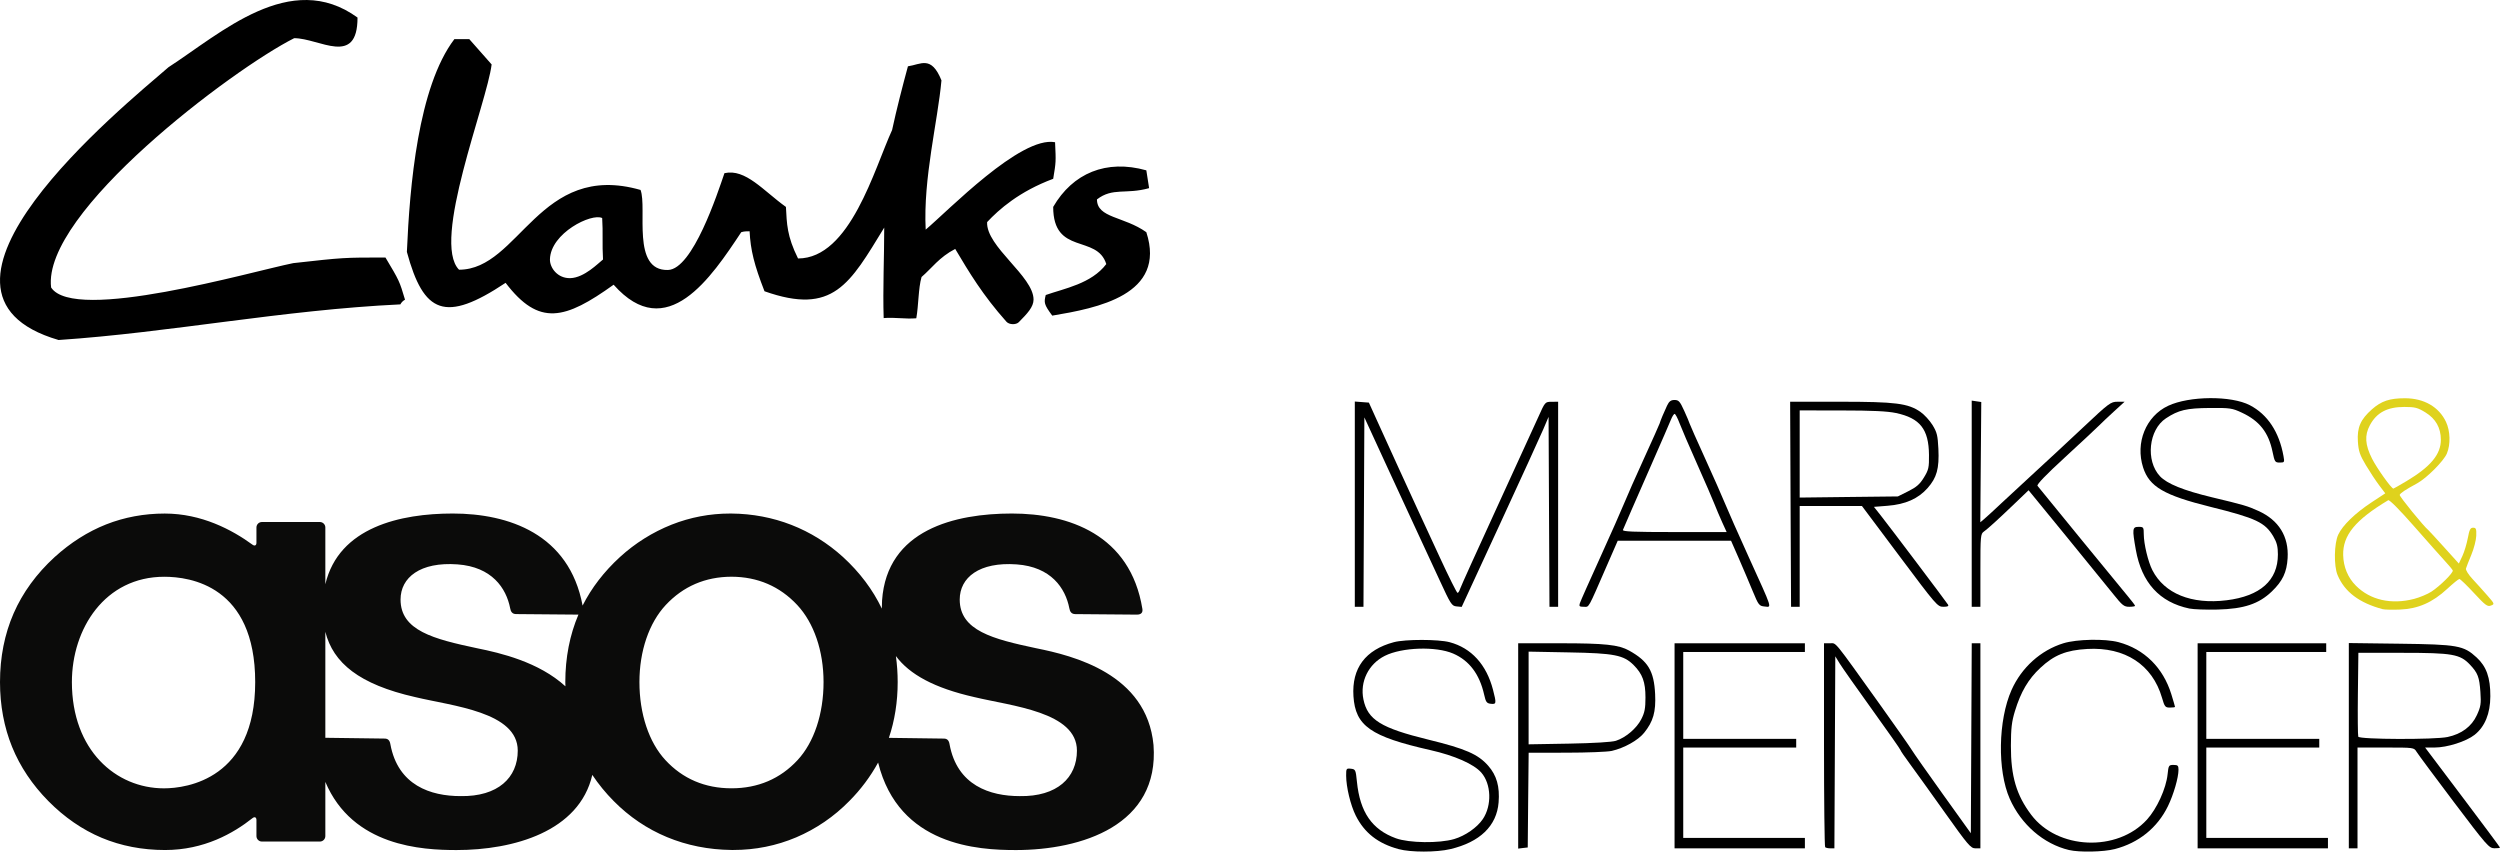 <svg width="250" height="86" viewBox="0 0 250 86" fill="none" xmlns="http://www.w3.org/2000/svg">
<path fill-rule="evenodd" clip-rule="evenodd" d="M5.858 34C-10.533 29.219 12.19 10.754 16.847 6.724C22.062 3.349 29.047 -3.118 35.752 1.756C35.752 6.724 31.934 3.818 29.419 3.818C23.272 6.911 4.181 21.252 5.112 28.751C7.44 32.312 25.135 27.157 29.326 26.313C34.355 25.751 34.355 25.751 38.546 25.751C39.943 28.095 39.943 28.095 40.502 29.968C40.303 30.074 40.141 30.238 40.036 30.438C28.208 31.001 17.033 33.251 5.858 34ZM100.641 32.169C98.254 29.487 96.918 27.237 95.521 24.893C93.911 25.726 93.184 26.818 92.155 27.7C91.829 28.814 91.861 30.548 91.629 31.828C90.511 31.922 89.484 31.713 88.367 31.808C88.273 28.902 88.423 25.665 88.423 22.759C84.978 28.383 83.341 31.563 76.45 29.126C75.425 26.502 75.052 25.002 74.96 23.127C74.68 23.127 74.401 23.127 74.122 23.221C71.141 27.721 66.671 34.47 61.363 28.471C56.52 31.94 53.913 32.69 50.56 28.283C44.507 32.314 42.365 31.376 40.688 25.191C40.968 18.63 41.806 8.693 45.438 3.913H46.928L49.163 6.444C48.697 10.287 43.11 24.159 45.904 26.971C51.957 26.971 53.904 16.09 64.056 18.995C64.741 20.836 63.116 27.096 66.798 26.998C69.271 26.932 71.753 19.34 72.445 17.317C74.559 16.837 76.358 19.098 78.593 20.692C78.686 22.378 78.686 23.597 79.803 25.847C85.019 25.847 87.441 16.848 89.209 13.005C89.676 10.85 90.234 8.694 90.793 6.631C92.096 6.443 93.121 5.506 94.146 8.037C93.773 12.162 92.306 17.836 92.569 22.962C94.804 21.086 102.062 13.568 105.507 14.223C105.6 16.192 105.6 16.192 105.32 17.88C101.916 19.149 99.886 20.954 98.712 22.209C98.591 24.666 103.356 27.623 103.355 29.956C103.353 30.697 102.744 31.342 101.875 32.221C101.603 32.493 100.923 32.487 100.641 32.169ZM105.225 31.563C104.389 30.439 104.389 30.251 104.574 29.501C106.437 28.845 109.138 28.375 110.628 26.407C109.696 23.408 105.319 25.564 105.319 20.69C107.275 17.315 110.628 15.909 114.633 17.034C114.725 17.597 114.818 18.158 114.911 18.814C112.583 19.47 111.279 18.72 109.696 19.94C109.696 21.814 112.397 21.626 114.633 23.219C116.681 29.501 109.696 30.813 105.225 31.563ZM57.042 27.814C55.761 27.857 54.976 26.776 54.994 25.939C55.052 23.308 59.171 21.278 60.218 21.805C60.311 23.212 60.209 24.449 60.302 25.948C59.836 26.311 58.44 27.767 57.042 27.814Z" fill="black"/>
<path d="M139.872 84.914C137.805 84.357 136.439 83.289 135.573 81.555C135.054 80.515 134.62 78.709 134.615 77.567C134.613 76.851 134.634 76.82 135.09 76.872C135.549 76.925 135.573 76.979 135.693 78.175C135.996 81.214 137.198 82.957 139.59 83.828C140.907 84.307 143.92 84.347 145.418 83.906C146.529 83.578 147.714 82.752 148.282 81.91C149.202 80.545 149.131 78.4 148.128 77.257C147.382 76.407 145.461 75.559 143.04 75.011C137.055 73.657 135.536 72.592 135.345 69.621C135.165 66.816 136.54 64.979 139.391 64.217C140.517 63.917 143.832 63.919 144.965 64.22C147.131 64.797 148.643 66.454 149.298 68.967C149.656 70.344 149.641 70.444 149.082 70.379C148.668 70.331 148.583 70.214 148.412 69.455C147.952 67.413 146.922 66.05 145.317 65.356C143.594 64.612 140.203 64.724 138.486 65.582C136.845 66.401 135.975 68.172 136.343 69.943C136.766 71.981 138.098 72.805 142.838 73.964C146.555 74.874 147.803 75.419 148.823 76.577C149.668 77.537 149.987 78.664 149.86 80.242C149.672 82.593 147.993 84.214 145.022 84.914C143.641 85.24 141.081 85.239 139.872 84.914Z" fill="black"/>
<path d="M206.899 85.001C204.36 84.398 202.115 82.456 200.973 79.874C199.726 77.056 199.811 72.018 201.155 68.997C202.155 66.752 204.068 65.029 206.343 64.326C207.678 63.914 210.51 63.858 211.855 64.217C214.428 64.905 216.313 66.765 217.135 69.43C217.337 70.085 217.502 70.652 217.502 70.69C217.502 70.727 217.273 70.758 216.993 70.758C216.524 70.758 216.462 70.681 216.198 69.773C215.238 66.471 212.497 64.682 208.727 64.896C206.611 65.017 205.409 65.502 204.029 66.793C202.825 67.919 202.086 69.177 201.495 71.106C201.172 72.162 201.095 72.821 201.09 74.581C201.082 77.621 201.641 79.518 203.124 81.483C205.757 84.973 211.715 85.223 214.689 81.969C215.692 80.872 216.612 78.852 216.76 77.424C216.851 76.538 216.88 76.493 217.353 76.493C217.781 76.493 217.85 76.56 217.85 76.978C217.85 77.764 217.36 79.454 216.795 80.615C215.744 82.776 213.867 84.291 211.482 84.906C210.352 85.198 207.936 85.248 206.899 85.001Z" fill="black"/>
<path d="M151.818 64.327V74.591V84.86L152.296 84.8L152.774 84.746L152.817 80.01L152.866 75.275L156.64 75.269C158.717 75.267 160.761 75.187 161.18 75.09C162.432 74.802 163.806 74.033 164.411 73.282C165.325 72.147 165.599 71.183 165.513 69.415C165.402 67.098 164.808 66.11 162.907 65.055C161.864 64.476 160.492 64.327 156.043 64.327H151.818ZM152.861 65.163L156.901 65.24C161.429 65.321 162.362 65.504 163.368 66.51C164.249 67.391 164.547 68.206 164.547 69.747C164.547 70.847 164.466 71.264 164.123 71.93C163.652 72.846 162.572 73.762 161.587 74.08C161.191 74.208 159.371 74.318 156.901 74.363L152.861 74.433V69.801V65.163Z" fill="black"/>
<path d="M167.456 74.581V64.329H173.972H180.489V64.763V65.198H174.407H168.324V69.542V73.886H173.972H179.62V74.321V74.755H173.972H168.324V79.273V83.791H174.407H180.489V84.313V84.834H173.972H167.456V74.581Z" fill="black"/>
<path d="M182.516 84.718C182.453 84.655 182.4 80.041 182.4 74.466V64.329H182.992C183.662 64.329 183.239 63.81 188.059 70.546C189.582 72.675 190.985 74.677 191.176 74.994C191.367 75.311 192.775 77.315 194.304 79.447L197.084 83.324L197.129 73.826L197.174 64.329H197.607H198.04V74.582V84.834H197.534C197.074 84.834 196.796 84.507 194.465 81.228C193.055 79.245 191.484 77.058 190.974 76.368C190.464 75.678 190.046 75.066 190.046 75.006C190.046 74.947 188.771 73.127 187.212 70.961C185.653 68.795 184.187 66.71 183.954 66.327L183.53 65.632L183.485 75.233L183.44 84.834H183.036C182.814 84.834 182.58 84.782 182.516 84.718Z" fill="black"/>
<path d="M219.762 74.581V64.329H226.191H232.621V64.763V65.198H226.626H220.631V69.542V73.886H226.278H231.926V74.321V74.755H226.278H220.631V79.273V83.791H226.713H232.795V84.313V84.834H226.278H219.762V74.581Z" fill="black"/>
<path d="M234.882 64.305V74.569V84.833H235.316H235.751V79.793V74.754H238.575C241.39 74.754 241.399 74.755 241.659 75.183C241.802 75.418 243.484 77.686 245.395 80.217C248.673 84.557 248.903 84.819 249.435 84.827C249.746 84.832 250 84.799 250 84.757C250 84.714 248.312 82.446 246.253 79.717L242.512 74.754H243.456C244.71 74.754 246.619 74.148 247.459 73.483C248.49 72.667 249.028 71.351 249.034 69.627C249.04 67.767 248.647 66.654 247.66 65.745C246.363 64.55 245.777 64.445 239.965 64.371L234.882 64.305ZM235.838 65.283H240.269C245.248 65.283 246.004 65.418 246.992 66.461C247.778 67.292 247.938 67.709 248.04 69.193C248.121 70.383 248.082 70.649 247.687 71.512C247.167 72.647 246.162 73.4 244.76 73.7C243.471 73.977 235.935 73.95 235.827 73.668C235.78 73.546 235.763 71.611 235.789 69.367L235.838 65.283Z" fill="black"/>
<path d="M218.934 60.853C215.953 60.225 214.169 58.268 213.583 54.982C213.21 52.889 213.234 52.686 213.854 52.686C214.351 52.686 214.375 52.72 214.377 53.424C214.381 54.391 214.807 56.174 215.235 57.013C216.432 59.36 219.147 60.462 222.661 60.027C226.032 59.61 227.79 58.04 227.79 55.447C227.79 54.661 227.686 54.249 227.338 53.654C226.51 52.243 225.613 51.819 221.046 50.685C216.401 49.531 214.934 48.675 214.313 46.754C213.513 44.277 214.591 41.618 216.817 40.579C218.945 39.584 223.127 39.554 224.983 40.52C226.756 41.442 227.916 43.194 228.349 45.605C228.462 46.232 228.448 46.256 227.972 46.256C227.505 46.256 227.465 46.195 227.254 45.176C226.856 43.246 225.952 42.093 224.193 41.27C223.217 40.813 223.012 40.783 220.978 40.798C218.655 40.814 217.847 41.005 216.593 41.833C214.866 42.973 214.544 46.065 215.991 47.618C216.696 48.376 218.357 49.047 221.213 49.732C224.385 50.491 224.751 50.599 225.844 51.094C227.88 52.016 228.891 53.651 228.762 55.814C228.678 57.227 228.261 58.108 227.186 59.142C225.887 60.392 224.398 60.89 221.76 60.956C220.613 60.985 219.342 60.938 218.934 60.853Z" fill="black"/>
<path d="M240.491 39.825C238.964 39.825 238.137 40.102 237.206 40.922C236.052 41.938 235.697 42.751 235.789 44.153C235.851 45.112 235.979 45.496 236.587 46.515C236.986 47.184 237.585 48.091 237.917 48.53L238.526 49.334L237.163 50.23C235.517 51.313 234.261 52.528 233.823 53.466C233.409 54.353 233.373 56.587 233.758 57.507C234.459 59.186 235.925 60.293 238.27 60.917C238.461 60.968 239.243 60.986 240.008 60.955C241.812 60.882 243.248 60.25 244.722 58.886C245.307 58.344 245.855 57.899 245.938 57.898C246.021 57.896 246.677 58.525 247.393 59.299C248.537 60.532 248.741 60.689 249.088 60.558C249.477 60.411 249.471 60.392 248.74 59.554C248.332 59.086 247.665 58.345 247.258 57.908C246.85 57.472 246.553 56.998 246.595 56.855C246.637 56.712 246.877 56.093 247.133 55.481C247.389 54.869 247.613 54.009 247.627 53.569C247.649 52.884 247.602 52.771 247.312 52.771C247.035 52.771 246.938 52.963 246.78 53.814C246.673 54.387 246.429 55.194 246.237 55.606L245.884 56.355L244.423 54.737C243.619 53.847 242.913 53.08 242.854 53.032C242.387 52.657 239.923 49.632 239.97 49.491C240.031 49.309 240.505 48.993 241.713 48.335C242.673 47.811 244.375 46.102 244.689 45.348C245.067 44.44 245.031 43.105 244.602 42.193C243.896 40.69 242.399 39.825 240.491 39.825ZM240.432 40.694C241.498 40.694 241.765 40.763 242.544 41.242C243.57 41.874 244.08 42.776 244.086 43.963C244.094 45.435 243.06 46.676 240.633 48.123C239.951 48.529 239.37 48.861 239.34 48.861C239.14 48.861 237.692 46.833 237.206 45.869C236.504 44.479 236.445 43.532 236.989 42.519C237.665 41.257 238.728 40.694 240.432 40.694ZM238.819 50.023C238.941 49.95 239.952 50.97 241.42 52.641C242.743 54.146 244.138 55.719 244.521 56.133C244.904 56.546 245.243 56.956 245.276 57.045C245.354 57.263 244.002 58.606 243.136 59.168C242.754 59.417 241.973 59.743 241.404 59.891C239.119 60.482 237.024 60.005 235.588 58.566C234.789 57.765 234.344 56.697 234.317 55.508C234.272 53.526 235.528 51.999 238.819 50.023Z" fill="#DFD21D"/>
<path d="M135.481 50.417V40.154L136.185 40.208L136.889 40.261L137.676 41.999C138.767 44.411 140.953 49.194 141.725 50.861C142.079 51.626 143.101 53.835 143.996 55.77C144.891 57.706 145.682 59.289 145.754 59.289C145.826 59.289 145.939 59.113 146.005 58.898C146.071 58.683 147.707 55.067 149.64 50.861C151.573 46.656 153.459 42.533 153.832 41.699C154.508 40.186 154.511 40.183 155.161 40.179L155.813 40.174V50.427V60.68H155.38H154.947L154.902 51.183L154.857 41.686L154.336 42.911C154.049 43.584 152.094 47.86 149.992 52.412L146.169 60.689L145.656 60.641C145.175 60.596 145.069 60.431 143.945 57.986C143.286 56.552 142.38 54.597 141.931 53.642C141.483 52.686 140.063 49.617 138.776 46.822L136.437 41.74L136.392 51.21L136.347 60.68H135.914H135.481V50.417Z" fill="black"/>
<path d="M167.452 39.999C167.084 39.999 166.911 40.131 166.703 40.569C166.398 41.211 166.035 42.085 165.964 42.345C165.938 42.44 165.24 44.004 164.411 45.82C163.582 47.636 162.683 49.669 162.413 50.338C162.142 51.008 161.062 53.448 160.013 55.758C158.963 58.068 158.05 60.12 157.987 60.32C157.889 60.63 157.947 60.678 158.378 60.678C158.939 60.678 158.731 61.047 160.691 56.551L161.772 54.075H167.441H173.105L173.887 55.856C174.315 56.835 174.936 58.302 175.272 59.114C175.852 60.517 175.916 60.598 176.467 60.651C177.197 60.721 177.295 61.035 174.897 55.758C173.848 53.448 172.769 51.008 172.497 50.338C172.225 49.669 171.325 47.636 170.499 45.82C169.672 44.004 168.978 42.44 168.956 42.345C168.935 42.249 168.695 41.682 168.424 41.085C167.993 40.136 167.87 39.999 167.452 39.999ZM167.463 41.389C167.54 41.389 167.758 41.8 167.946 42.301C168.134 42.803 168.934 44.66 169.722 46.428C170.51 48.197 171.288 49.995 171.454 50.425C171.621 50.855 171.96 51.657 172.209 52.206L172.665 53.206H167.436C163.32 53.206 162.223 53.159 162.293 52.989C162.481 52.534 163.574 50.026 165.193 46.342C166.117 44.239 166.976 42.264 167.099 41.954C167.223 41.643 167.386 41.389 167.463 41.389Z" fill="black"/>
<path d="M179.014 40.173L179.057 50.425L179.106 60.678H179.535H179.969V55.639V50.599H183.081H186.193L189.967 55.639C193.631 60.533 193.753 60.678 194.333 60.678C194.767 60.678 194.897 60.618 194.8 60.461C194.621 60.171 188.955 52.659 188.082 51.555L187.393 50.686L188.761 50.577C190.546 50.437 191.823 49.87 192.764 48.802C193.681 47.76 193.933 46.853 193.839 44.886C193.774 43.54 193.694 43.22 193.247 42.497C192.963 42.038 192.421 41.45 192.041 41.188C190.794 40.33 189.56 40.173 184.015 40.173H179.014ZM179.969 41.041L184.183 41.047C187.215 41.049 188.731 41.119 189.598 41.302C192.003 41.812 192.874 42.918 192.899 45.489C192.912 46.755 192.865 46.976 192.394 47.748C191.985 48.419 191.648 48.713 190.83 49.122L189.788 49.643L184.879 49.698L179.969 49.757V45.397V41.041Z" fill="black"/>
<path d="M197.171 50.37V40.06L197.649 40.131L198.127 40.201L198.079 46.214L198.031 52.227L198.426 51.895C198.644 51.713 199.447 50.974 200.212 50.253C200.977 49.532 202.499 48.123 203.595 47.122C204.692 46.12 206.815 44.147 208.315 42.737C210.908 40.299 211.075 40.174 211.75 40.174H212.46L211.375 41.165C210.779 41.71 210.095 42.356 209.856 42.6C209.617 42.844 208.112 44.247 206.511 45.718C204.598 47.474 203.651 48.457 203.75 48.584C204.158 49.103 212.224 58.962 212.82 59.669C213.197 60.117 213.506 60.527 213.506 60.581C213.506 60.635 213.243 60.679 212.922 60.679C212.408 60.679 212.224 60.535 211.366 59.459C210.831 58.787 208.698 56.165 206.625 53.631L202.857 49.025L201.621 50.21C199.826 51.931 198.793 52.873 198.392 53.154C198.057 53.388 198.04 53.58 198.04 57.04V60.679H197.605H197.171V50.37Z" fill="black"/>
<path fill-rule="evenodd" clip-rule="evenodd" d="M79.755 76.012C78.024 77.881 75.801 78.83 73.15 78.83C70.497 78.83 68.274 77.881 66.544 76.012C64.892 74.232 63.943 71.386 63.943 68.206C63.943 65.102 64.903 62.294 66.573 60.502C68.32 58.633 70.532 57.679 73.147 57.672C75.767 57.679 77.979 58.633 79.725 60.502C81.397 62.294 82.355 65.102 82.355 68.206C82.355 71.386 81.407 74.232 79.755 76.012ZM56.531 68.206C56.531 68.349 56.537 68.491 56.542 68.632C53.888 66.201 50.051 65.296 47.706 64.824C43.369 63.903 40.055 63.061 40.055 59.953C40.055 57.76 42.006 56.164 45.754 56.438C49.179 56.688 50.621 58.795 51.017 60.829C51.073 61.163 51.227 61.405 51.604 61.408L57.764 61.461C57.793 61.461 57.818 61.458 57.844 61.456C56.976 63.495 56.531 65.765 56.531 68.206ZM46.055 79.61C43.076 79.61 39.794 78.545 39.038 74.423C38.974 74.029 38.789 73.867 38.489 73.858L32.534 73.778V63.183C33.317 66.288 35.909 68.438 41.514 69.708C45.266 70.612 51.775 71.186 51.775 75.063C51.775 77.766 49.798 79.673 46.055 79.61ZM16.395 78.834C11.591 78.834 7.189 75.028 7.189 68.21C7.189 62.86 10.489 57.676 16.427 57.676C18.999 57.676 25.52 58.563 25.52 68.21C25.52 77.882 18.711 78.834 16.394 78.834H16.395ZM89.59 65.607C90.957 67.442 93.424 68.801 97.432 69.709C101.183 70.613 107.693 71.187 107.693 75.064C107.693 77.767 105.714 79.674 101.973 79.611C98.995 79.611 95.71 78.546 94.955 74.424C94.892 74.03 94.708 73.868 94.407 73.859L88.889 73.785C89.471 72.057 89.768 70.185 89.768 68.207C89.768 67.337 89.708 66.469 89.59 65.607ZM101.566 85.006C108.173 85.006 115.96 82.53 115.351 74.5C114.678 67.371 107.308 65.566 103.624 64.825C99.285 63.904 95.972 63.062 95.972 59.954C95.972 57.761 97.923 56.166 101.672 56.439C105.096 56.689 106.539 58.797 106.934 60.83C106.991 61.164 107.145 61.406 107.522 61.41L113.681 61.462C114.15 61.465 114.296 61.221 114.237 60.885C113.031 53.454 106.863 51.352 101.187 51.352C95.519 51.352 88.691 52.955 88.206 60.051C88.189 60.325 88.183 60.596 88.183 60.861C87.281 58.973 85.98 57.239 84.304 55.704C81.21 52.896 77.352 51.391 73.144 51.354H73.005C70.995 51.354 69.028 51.727 67.158 52.466C65.257 53.223 63.508 54.32 61.995 55.704C60.408 57.157 59.154 58.787 58.259 60.558C56.924 53.396 50.859 51.352 45.269 51.352C40.066 51.352 33.883 52.707 32.534 58.426V52.749C32.534 52.604 32.476 52.464 32.374 52.362C32.272 52.259 32.133 52.201 31.989 52.201H26.188C26.044 52.201 25.905 52.259 25.803 52.362C25.701 52.465 25.644 52.605 25.644 52.75V54.281C25.644 54.539 25.473 54.628 25.264 54.478C23.201 52.972 20.148 51.355 16.475 51.355C14.411 51.355 12.44 51.721 10.615 52.441C8.79 53.163 7.055 54.262 5.463 55.708C3.65 57.368 2.27 59.26 1.365 61.331C0.459 63.403 0 65.717 0 68.209C0 70.535 0.407 72.716 1.208 74.687C2.01 76.658 3.23 78.481 4.836 80.107C6.441 81.733 8.236 82.969 10.17 83.781C12.103 84.591 14.233 85.002 16.505 85.002C20.409 85.002 23.339 83.329 25.259 81.807C25.471 81.644 25.644 81.732 25.644 81.998V83.606C25.644 83.908 25.889 84.155 26.189 84.155H31.99C32.134 84.155 32.273 84.097 32.374 83.994C32.477 83.891 32.534 83.751 32.534 83.606V78.19C35.269 84.662 42.237 85.005 45.648 85.005C51.35 85.005 57.926 83.157 59.231 77.49C59.858 78.428 60.574 79.303 61.368 80.103C64.477 83.252 68.551 84.946 73.155 84.997H73.344C75.53 84.997 77.639 84.574 79.613 83.739C81.606 82.891 83.413 81.655 84.931 80.103C86.067 78.964 87.037 77.668 87.812 76.256C89.879 84.6 97.843 85.005 101.566 85.005V85.006Z" fill="#0B0B0A"/>
</svg>
